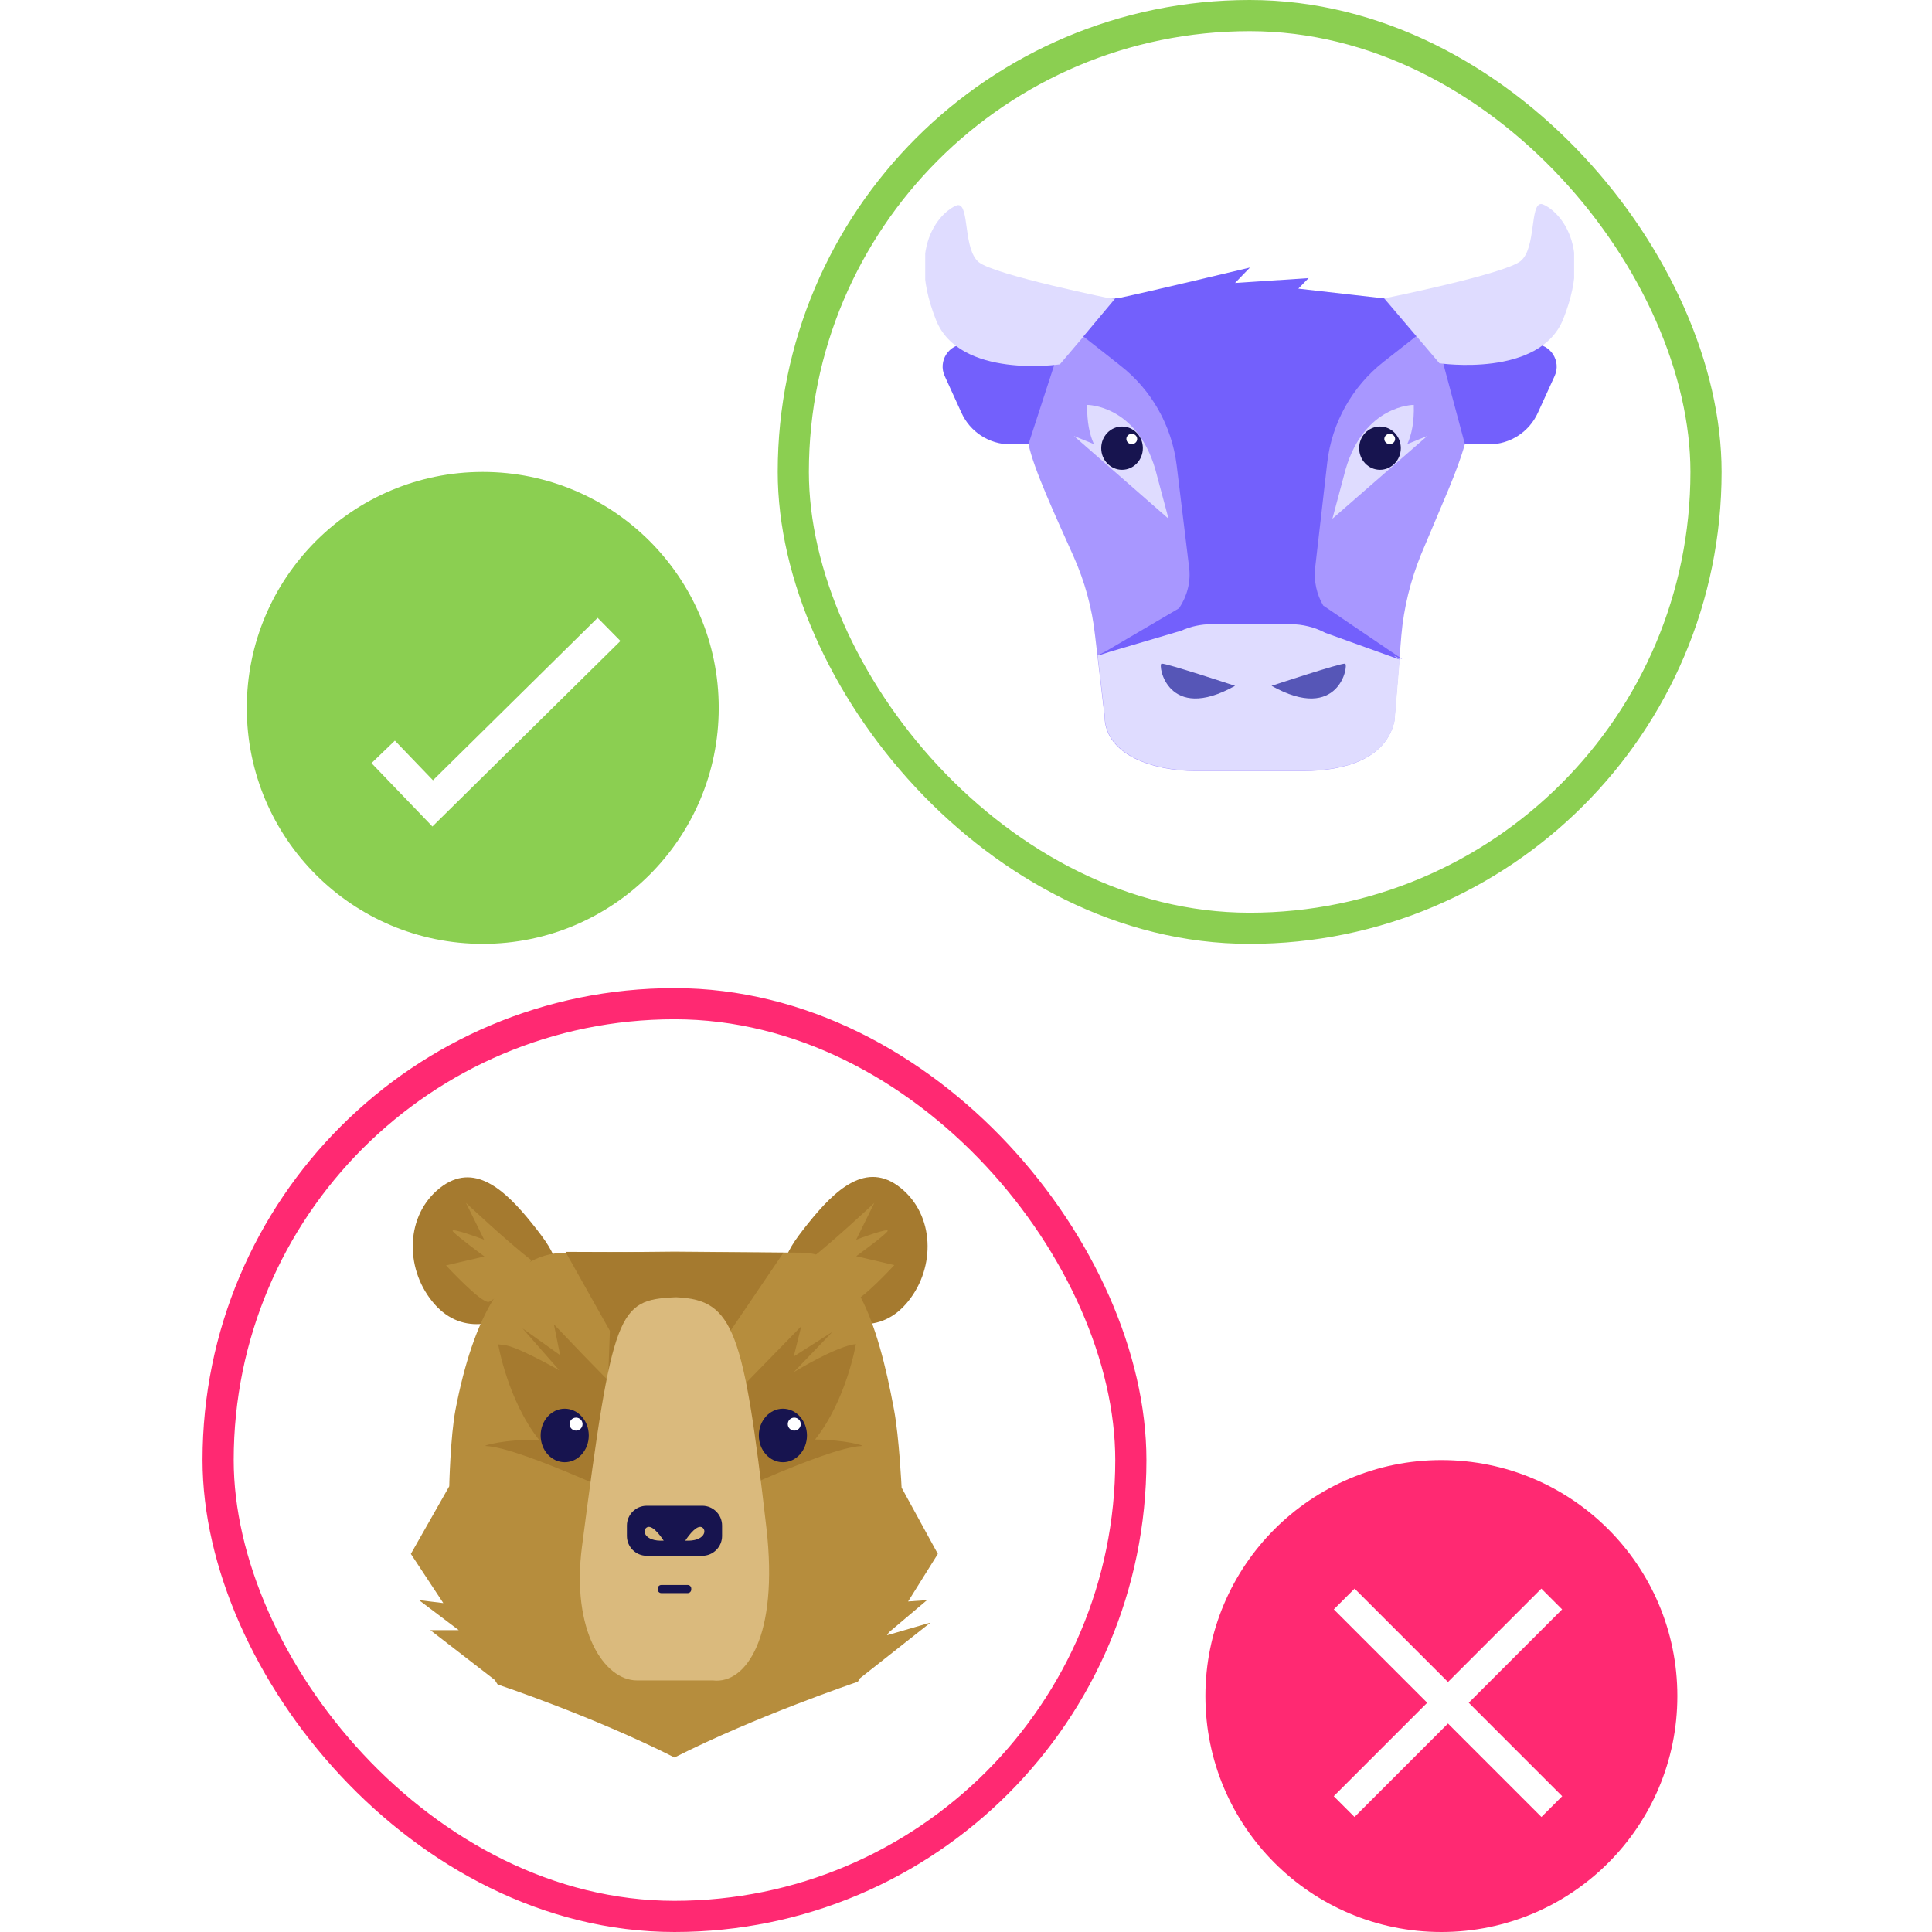 <svg width="124" height="124" viewBox="0 0 124 124" fill="none" xmlns="http://www.w3.org/2000/svg">
<rect x="50.916" y="1" width="58.58" height="58.58" rx="29.29" stroke="#8BCF51" stroke-width="2"/>
<g clip-path="url(#clip0)" filter="url(#filter0_d)">
<path d="M90.479 22.083H98.462C99.52 22.083 100.214 23.176 99.781 24.131L98.705 26.491C98.149 27.723 96.917 28.521 95.564 28.521H90.184C90.097 28.521 90.01 28.452 90.028 28.348L90.323 22.239C90.323 22.135 90.392 22.083 90.479 22.083Z" fill="#7360FC"/>
<path d="M69.932 22.083H61.95C60.891 22.083 60.197 23.176 60.631 24.131L61.707 26.491C62.262 27.723 63.494 28.521 64.848 28.521H70.227C70.314 28.521 70.401 28.452 70.384 28.348L70.089 22.222C70.089 22.135 70.019 22.083 69.932 22.083Z" fill="#7360FC"/>
<path d="M87.616 19.116H72.813C70.228 19.116 68.093 19.497 68.093 22.101L66.011 28.504C66.34 30.101 67.746 33.12 68.909 35.723C69.62 37.32 70.089 39.02 70.28 40.756L70.887 45.927C70.887 48.513 74.115 49.485 76.701 49.485H83.694C86.28 49.485 88.952 48.721 89.49 46.292L89.941 40.791C90.097 39.003 90.531 37.25 91.208 35.584C92.648 32.131 93.516 30.291 94.019 28.504L92.302 22.101C92.336 19.515 90.202 19.116 87.616 19.116Z" fill="#A897FF"/>
<path d="M70.453 42.057L70.904 45.91C70.904 48.496 74.132 49.468 76.718 49.468H83.711C86.297 49.468 88.97 48.704 89.507 46.274L89.837 42.335C85.464 38.656 78.54 38.257 70.453 42.057Z" fill="#DFDCFF"/>
<path d="M81.611 44.018C81.611 44.018 86.071 42.543 86.332 42.595C86.575 42.664 85.95 46.448 81.611 44.018Z" fill="#5656B7"/>
<path d="M79.269 44.018C79.269 44.018 74.809 42.543 74.549 42.595C74.306 42.664 74.93 46.448 79.269 44.018Z" fill="#5656B7"/>
<path d="M75 33.294L74.149 30.118C72.934 25.97 69.776 25.988 69.776 25.988C69.759 27.081 69.932 27.897 70.21 28.504L68.926 27.983L75 33.294Z" fill="#DFDCFF"/>
<path d="M90.323 28.504C90.601 27.897 90.774 27.081 90.739 25.988C90.739 25.988 87.581 25.97 86.366 30.118L85.516 33.294L91.607 27.983L90.323 28.504Z" fill="#DFDCFF"/>
<path d="M72.015 30.153C72.753 30.153 73.351 29.531 73.351 28.764C73.351 27.997 72.753 27.376 72.015 27.376C71.277 27.376 70.679 27.997 70.679 28.764C70.679 29.531 71.277 30.153 72.015 30.153Z" fill="#17144F"/>
<path d="M72.64 28.504C72.832 28.504 72.987 28.357 72.987 28.174C72.987 27.992 72.832 27.845 72.64 27.845C72.448 27.845 72.293 27.992 72.293 28.174C72.293 28.357 72.448 28.504 72.64 28.504Z" fill="white"/>
<path d="M88.57 30.153C89.308 30.153 89.907 29.531 89.907 28.764C89.907 27.997 89.308 27.376 88.57 27.376C87.832 27.376 87.234 27.997 87.234 28.764C87.234 29.531 87.832 30.153 88.57 30.153Z" fill="#17144F"/>
<path d="M89.195 28.504C89.387 28.504 89.542 28.357 89.542 28.174C89.542 27.992 89.387 27.845 89.195 27.845C89.004 27.845 88.848 27.992 88.848 28.174C88.848 28.357 89.004 28.504 89.195 28.504Z" fill="white"/>
<path d="M71.564 19.22C71.564 19.22 63.824 17.658 62.818 16.825C61.811 15.992 62.227 13.164 61.499 13.164C61.099 13.164 57.906 15.072 60.076 20.539C61.585 24.339 68.024 23.385 68.024 23.385L71.564 19.22Z" fill="#DFDCFF"/>
<path d="M88.848 19.151C88.848 19.151 96.588 17.589 97.594 16.756C98.601 15.94 98.184 13.094 98.913 13.094C99.312 13.094 102.506 15.003 100.336 20.47C98.826 24.27 92.388 23.316 92.388 23.316L88.848 19.151Z" fill="#DFDCFF"/>
<path d="M84.926 38.864C84.51 38.153 84.319 37.303 84.406 36.47L85.187 29.684C85.482 27.133 86.783 24.808 88.814 23.211L90.896 21.58L88.831 19.151L83.33 18.526L83.989 17.849L79.269 18.162L80.224 17.172C80.224 17.172 73.612 18.752 71.946 19.099C71.737 19.133 71.616 19.151 71.581 19.151L69.534 21.598L70.974 22.726L71.894 23.454C73.907 25.016 75.208 27.324 75.521 29.858L76.284 36.123L76.319 36.4C76.44 37.337 76.197 38.257 75.677 39.038L71.009 41.78L70.453 42.058L70.644 42.005L70.592 42.04L71.234 41.832L75.816 40.478C76.423 40.201 77.1 40.062 77.759 40.062H82.827C83.608 40.062 84.371 40.253 85.065 40.617L89.837 42.335L89.456 42.092L89.994 42.3L84.926 38.864Z" fill="#7360FC"/>
</g>
<rect x="14" y="64.42" width="58.58" height="58.58" rx="29.29" stroke="#FF2972" stroke-width="2"/>
<g filter="url(#filter1_d)">
<path d="M27.724 83.506C25.971 81.32 26.041 77.988 28.227 76.252C30.414 74.517 32.409 76.356 34.162 78.543C35.915 80.73 36.418 81.736 34.214 83.489C32.01 85.242 29.477 85.71 27.724 83.506Z" fill="#A57A2F"/>
<path d="M34.11 80.885C32.687 79.81 29.91 77.207 29.91 77.207L31.073 79.567C31.073 79.567 28.782 78.699 29.077 79.046C29.407 79.41 31.09 80.643 31.09 80.643L28.626 81.215C28.626 81.215 30.882 83.662 31.368 83.558C31.854 83.454 34.11 80.885 34.11 80.885Z" fill="#B68D3D"/>
<path d="M58.301 83.506C60.054 81.32 59.984 77.988 57.798 76.235C55.611 74.482 53.615 76.339 51.863 78.526C50.11 80.712 49.624 81.736 51.811 83.471C53.997 85.242 56.548 85.71 58.301 83.506Z" fill="#A57A2F"/>
<path d="M51.915 80.885C53.338 79.81 56.115 77.207 56.115 77.207L54.952 79.567C54.952 79.567 57.243 78.699 56.948 79.046C56.635 79.41 54.952 80.625 54.952 80.625L57.399 81.198C57.399 81.198 55.143 83.645 54.657 83.541C54.171 83.454 51.915 80.885 51.915 80.885Z" fill="#B68D3D"/>
<path d="M56.93 104.955L57.052 104.765C58.058 103.914 59.498 102.699 59.498 102.699L58.284 102.786L60.193 99.732L57.867 95.48C57.867 95.48 57.711 92.235 57.381 90.483C56.305 84.634 54.709 80.4 51.464 80.4C50.908 80.4 43.898 80.331 43.29 80.331C42.7 80.331 36.869 80.4 36.314 80.4C32.479 80.4 30.362 84.634 29.234 90.483C28.904 92.218 28.834 95.394 28.834 95.394L26.37 99.732L28.453 102.89L26.891 102.699C26.891 102.699 28.297 103.758 29.442 104.626H27.62C27.62 104.626 30.674 106.986 31.75 107.819L31.941 108.114C31.941 108.114 38.084 110.161 43.29 112.799C48.496 110.161 54.952 107.975 55.004 107.958C55.021 107.958 55.056 107.94 55.056 107.94L55.195 107.715C56.201 106.916 59.724 104.14 59.724 104.14L56.93 104.955Z" fill="#B68D3D"/>
<path d="M46.882 85.415L50.284 80.4L46.449 80.382L36.297 80.348L39.143 85.415L38.709 97.337H47.507C47.49 97.337 46.865 85.571 46.882 85.415Z" fill="#A57A2F"/>
<path d="M52.314 92.391C54.327 89.858 54.934 86.265 54.934 86.265C53.65 86.404 50.943 88.07 50.943 88.07L53.425 85.484L50.943 87.064L51.429 85.12L46.084 90.604C45.511 91.315 47.351 92.322 47.09 92.565C47.09 92.565 42.856 94.161 45.719 94.682C44.158 96.018 43.516 96.764 43.255 97.163C42.995 96.764 42.37 96.035 40.861 94.734C44.401 94.283 39.837 92.565 39.837 92.565C39.542 92.287 40.045 92.443 39.351 91.593L40.305 89.91L37.494 87.029L35.55 84.999L35.949 86.977L33.537 85.259L35.897 87.949C35.897 87.949 33.433 86.543 32.496 86.352L32.427 86.317L32.461 86.352C32.305 86.317 32.132 86.3 31.975 86.283C31.975 86.283 32.583 89.875 34.596 92.409C32.513 92.356 30.917 92.79 31.177 92.808C33.468 92.894 41.433 96.712 43.082 97.51C43.047 97.632 43.082 97.667 43.082 97.667C43.082 97.667 43.134 97.632 43.238 97.597C43.325 97.649 43.394 97.667 43.394 97.667C43.394 97.667 43.429 97.632 43.394 97.51C45.043 96.712 53.008 92.894 55.299 92.808C55.576 92.79 54.206 92.409 52.314 92.391Z" fill="#A57A2F"/>
<path d="M36.244 93.849C37.097 93.849 37.789 93.08 37.789 92.131C37.789 91.182 37.097 90.413 36.244 90.413C35.391 90.413 34.7 91.182 34.7 92.131C34.7 93.08 35.391 93.849 36.244 93.849Z" fill="#17144F"/>
<path d="M36.973 91.819C37.203 91.819 37.39 91.632 37.39 91.402C37.39 91.172 37.203 90.986 36.973 90.986C36.743 90.986 36.557 91.172 36.557 91.402C36.557 91.632 36.743 91.819 36.973 91.819Z" fill="white"/>
<path d="M50.249 93.849C51.102 93.849 51.793 93.08 51.793 92.131C51.793 91.182 51.102 90.413 50.249 90.413C49.396 90.413 48.704 91.182 48.704 92.131C48.704 93.08 49.396 93.849 50.249 93.849Z" fill="#17144F"/>
<path d="M50.977 91.819C51.207 91.819 51.394 91.632 51.394 91.402C51.394 91.172 51.207 90.986 50.977 90.986C50.747 90.986 50.561 91.172 50.561 91.402C50.561 91.632 50.747 91.819 50.977 91.819Z" fill="white"/>
<path d="M49.19 98.066C47.733 85.398 47.091 83.437 43.446 83.263C43.429 83.263 43.394 83.263 43.377 83.263C43.359 83.263 43.325 83.263 43.307 83.263C39.663 83.437 39.316 84.096 37.355 99.246C36.644 104.678 38.795 107.853 40.878 107.853C40.895 107.853 45.72 107.853 45.754 107.853C47.889 108.114 49.989 105.025 49.19 98.066Z" fill="#DABA7D"/>
<path d="M45.078 96.643H41.503C40.809 96.643 40.236 97.215 40.236 97.909V98.586C40.236 99.28 40.809 99.853 41.503 99.853H45.078C45.772 99.853 46.344 99.28 46.344 98.586V97.909C46.344 97.215 45.772 96.643 45.078 96.643ZM41.555 98.013C41.954 97.857 42.596 98.881 42.596 98.881C41.329 98.951 41.173 98.17 41.555 98.013ZM43.984 98.881C43.984 98.881 44.627 97.857 45.026 98.013C45.407 98.17 45.251 98.951 43.984 98.881Z" fill="#17144F"/>
<path d="M44.141 102.248H42.44C42.319 102.248 42.214 102.144 42.214 102.022V101.953C42.214 101.831 42.319 101.727 42.44 101.727H44.141C44.262 101.727 44.366 101.831 44.366 101.953V102.022C44.366 102.144 44.262 102.248 44.141 102.248Z" fill="#17144F"/>
</g>
<path d="M30.985 60.58C39.349 60.58 46.13 53.8 46.13 45.435C46.13 37.071 39.349 30.29 30.985 30.29C22.62 30.29 15.84 37.071 15.84 45.435C15.84 53.8 22.62 60.58 30.985 60.58Z" fill="#8BCF51"/>
<path d="M27.753 53.047L23.843 48.98L25.344 47.536L27.789 50.08L38.357 39.653L39.822 41.139L27.753 53.047Z" fill="white"/>
<path d="M92.511 124C100.876 124 107.656 117.219 107.656 108.855C107.656 100.491 100.876 93.71 92.511 93.71C84.147 93.71 77.366 100.491 77.366 108.855C77.366 117.219 84.147 124 92.511 124Z" fill="#FF2972"/>
<rect width="18.847" height="1.885" transform="matrix(0.707 0.707 -0.707 0.707 86.94 101.96)" fill="white"/>
<rect width="18.847" height="1.885" transform="matrix(-0.707 0.707 -0.707 -0.707 100.26 103.293)" fill="white"/>
<defs>
<filter id="filter0_d" x="56.382" y="8.359" width="47.649" height="47.649" filterUnits="userSpaceOnUse" color-interpolation-filters="sRGB">
<feFlood flood-opacity="0" result="BackgroundImageFix"/>
<feColorMatrix in="SourceAlpha" type="matrix" values="0 0 0 0 0 0 0 0 0 0 0 0 0 0 0 0 0 0 127 0" result="hardAlpha"/>
<feOffset/>
<feGaussianBlur stdDeviation="1.5"/>
<feColorMatrix type="matrix" values="0 0 0 0 0.031 0 0 0 0 0.012 0 0 0 0 0.271 0 0 0 0.7 0"/>
<feBlend mode="normal" in2="BackgroundImageFix" result="effect1_dropShadow"/>
<feBlend mode="normal" in="SourceGraphic" in2="effect1_dropShadow" result="shape"/>
</filter>
<filter id="filter1_d" x="19.466" y="69.886" width="47.649" height="47.649" filterUnits="userSpaceOnUse" color-interpolation-filters="sRGB">
<feFlood flood-opacity="0" result="BackgroundImageFix"/>
<feColorMatrix in="SourceAlpha" type="matrix" values="0 0 0 0 0 0 0 0 0 0 0 0 0 0 0 0 0 0 127 0" result="hardAlpha"/>
<feOffset/>
<feGaussianBlur stdDeviation="1.5"/>
<feColorMatrix type="matrix" values="0 0 0 0 0.031 0 0 0 0 0.012 0 0 0 0 0.271 0 0 0 0.7 0"/>
<feBlend mode="normal" in2="BackgroundImageFix" result="effect1_dropShadow"/>
<feBlend mode="normal" in="SourceGraphic" in2="effect1_dropShadow" result="shape"/>
</filter>
<clipPath id="clip0">
<rect width="41.649" height="41.649" fill="white" transform="translate(59.382 11.359)"/>
</clipPath>
</defs>
</svg>
